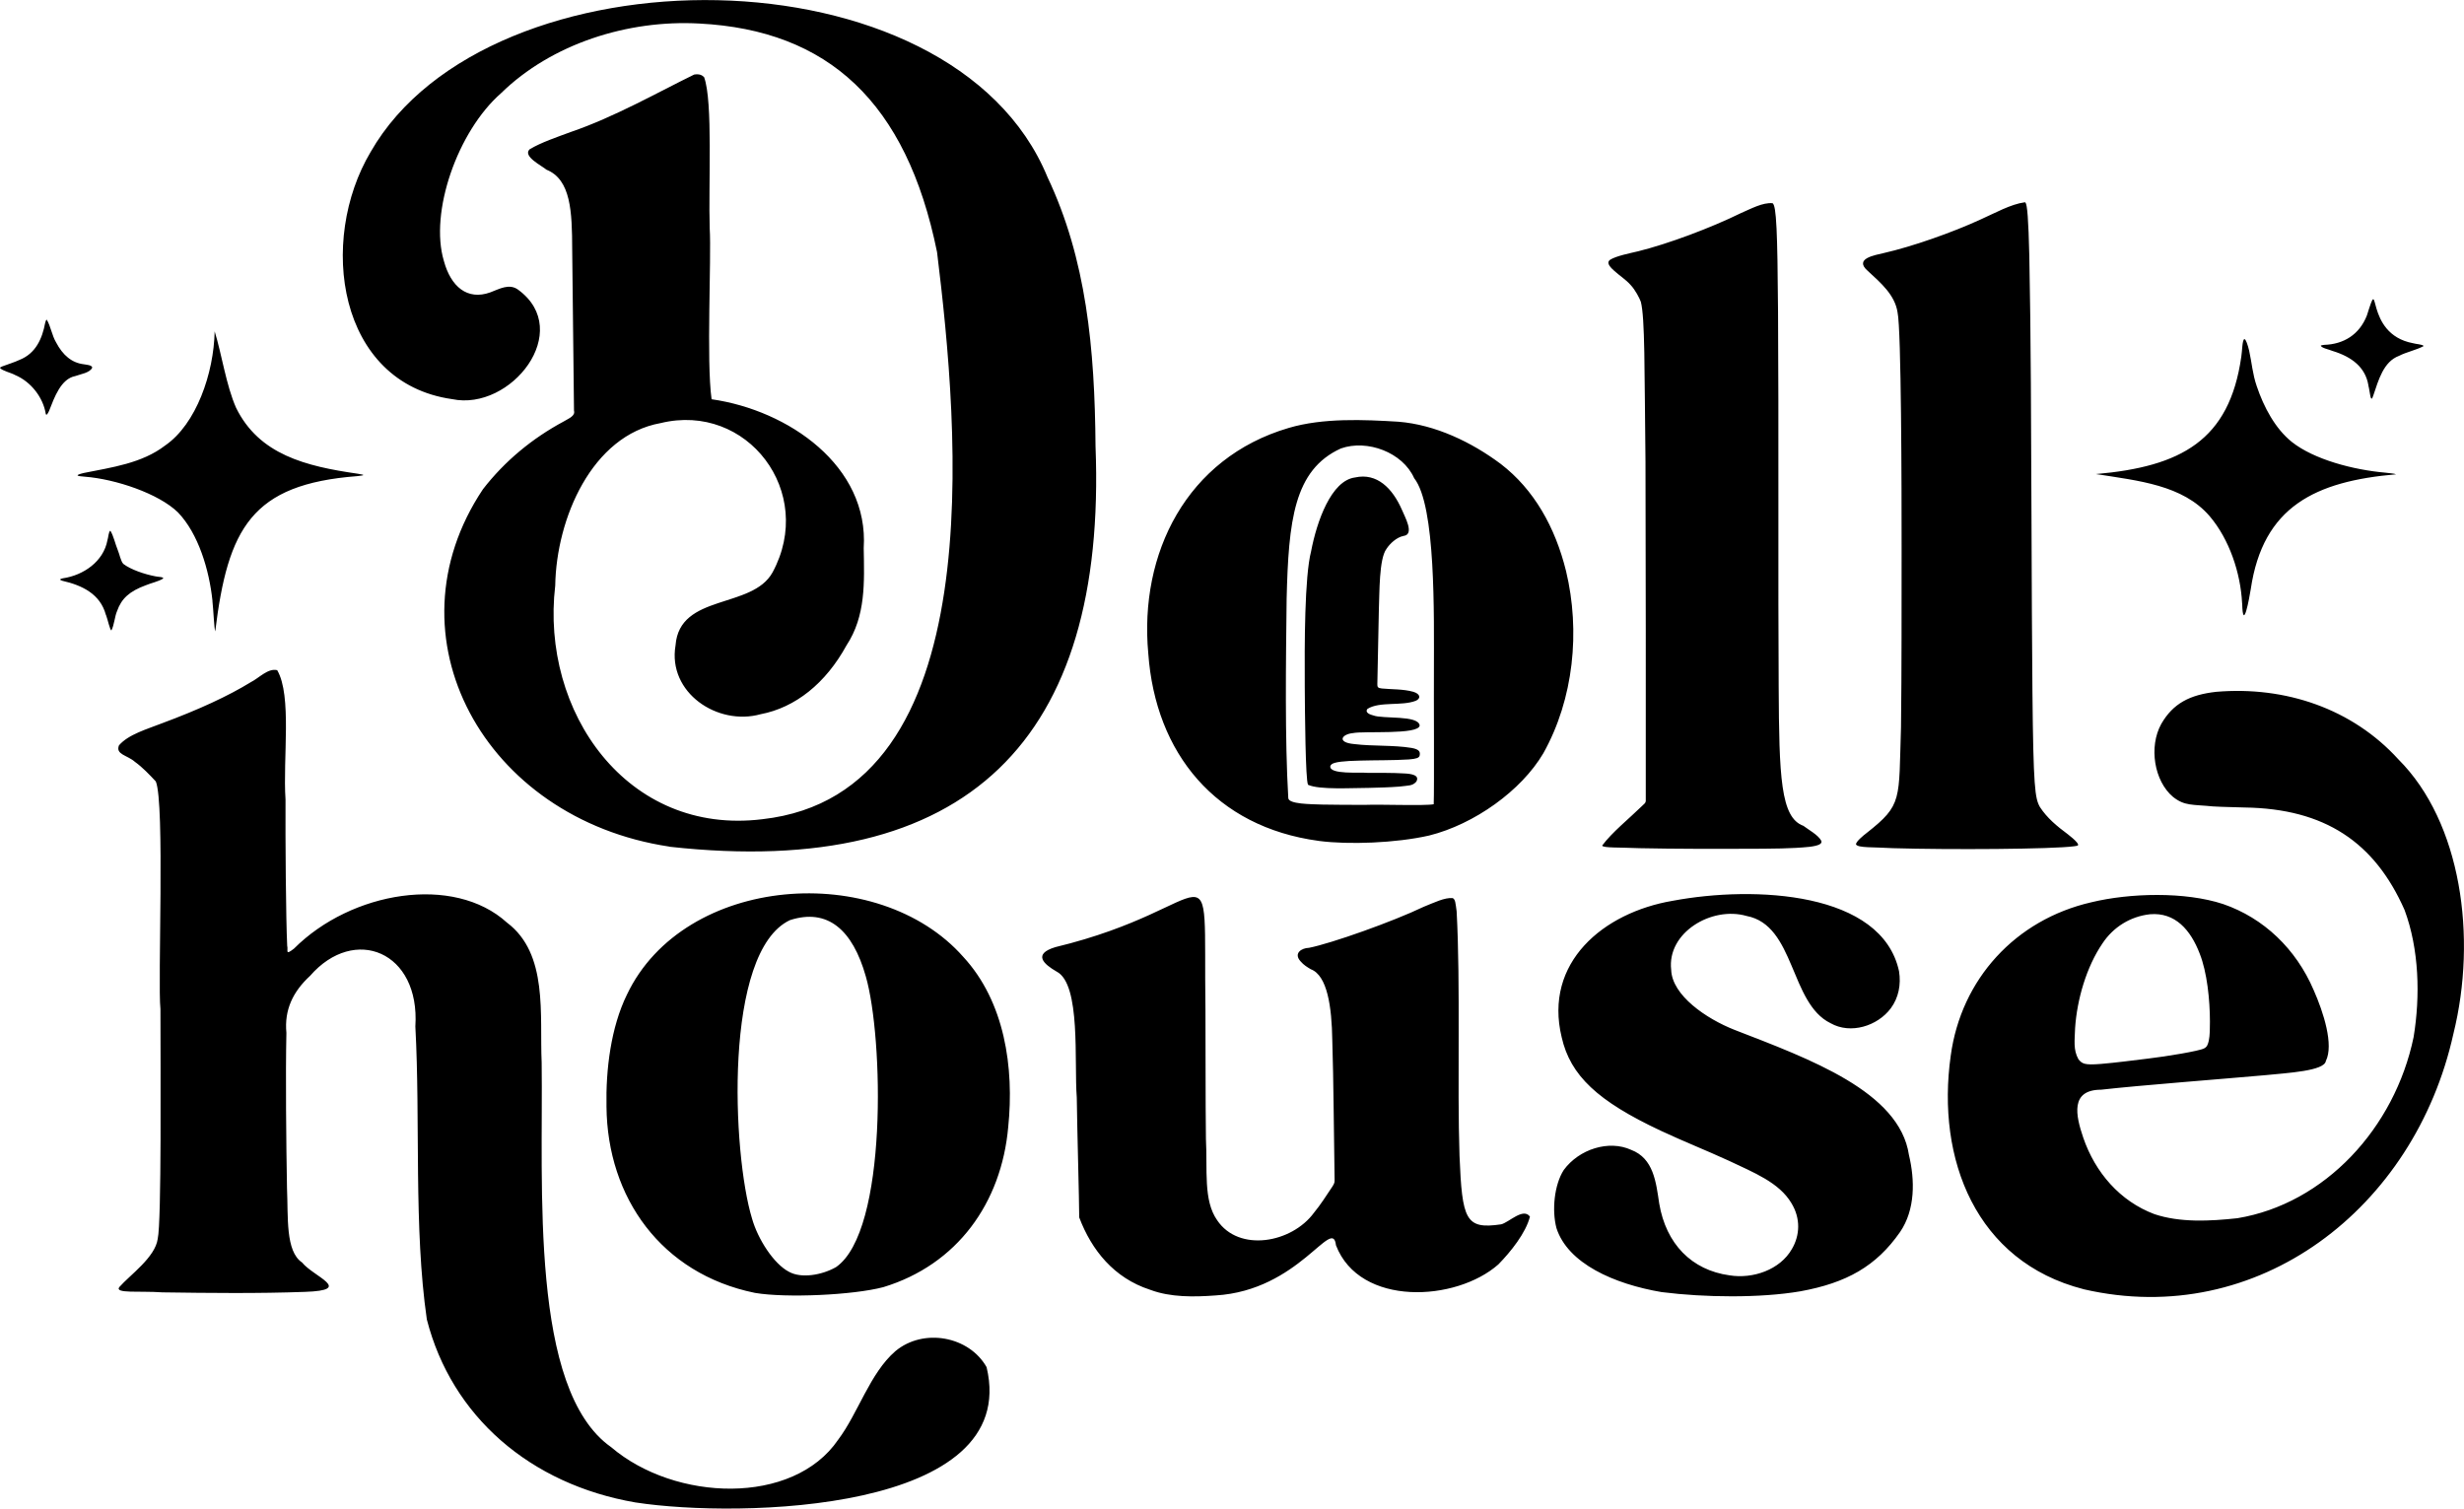 <?xml version="1.0" encoding="UTF-8"?>
<svg id="Layer_2" data-name="Layer 2" xmlns="http://www.w3.org/2000/svg" viewBox="0 0 615.83 377.03">
  <defs>
    <style>
      .cls-1 {
        fill: #000;
        stroke-width: 0px;
      }
    </style>
  </defs>
  <g id="Layer_1-2" data-name="Layer 1">
    <path class="cls-1" d="M158.84,375.5c-26.37-4.54-45.96-21.55-52.16-45.74-3.32-22.93-1.59-49.7-2.87-73.22,1.23-18.73-15.21-25.4-26.3-12.67-4.28,3.95-6.48,8.47-5.93,14.26-.23,10.6-.05,27.8.15,38.81.32,7.21-.42,15.78,3.76,18.58,2.88,3.59,13.1,6.94.69,7.35-11.73.43-23.7.29-35.62.12-5.59-.41-12.03.37-10.73-1.33,2.7-3.06,8.97-7.43,9.59-12.06.98-4.24.68-42.86.68-57.4-.71-6.59,1.13-51.54-1.16-56.9-1.56-1.68-3.33-3.54-5.22-4.9-1.89-1.68-4.89-1.81-3.99-4.11,2.34-2.76,7.15-4.1,10.66-5.49,9.29-3.44,16.75-6.9,22.26-10.29,2.11-1.06,4.33-3.58,6.63-3.02,3.74,6.42,1.39,22.01,2.08,32.34-.05,9.85.09,29.85.42,36.53.3,1.17-.64,2.55,1.71.71,14.3-14.31,39.91-18.6,53.23-6.48,10.36,7.78,8.12,23.04,8.66,34.99.4,30.82-3.07,81.76,17.37,96.1,15.91,13.58,45.45,14.69,56.73-1.86,5.01-6.64,7.93-16.63,14.3-22.13,7.03-5.87,18.42-3.76,22.8,3.99,8.7,36.41-62.11,37.75-87.57,33.84M188.58,323.1c-23.22-4.78-36.8-23.74-37-46.53-.19-9.32,1.11-19.8,5.1-27.97,14.29-30.06,62.78-33.57,84.07-9.46,10.33,11.18,12.77,27.63,11.23,42.57-1.69,18.9-12.72,34.36-31.22,39.98-7.58,2-24.35,2.74-32.02,1.44M208.95,316.68c12.98-8.98,11.84-57.48,7.44-72.66-3.31-11.69-9.56-17.09-18.95-14.06-16.71,7.85-14.42,58.48-9.48,74.6,1.44,5.11,5.44,11.35,9.25,13.3,3.03,1.69,8.16.83,11.61-1.11M287.39,322.32c-8.93-2.9-14.56-9.84-17.66-18.06,0-4.16-.52-22.15-.61-29.96-.69-8.82,1.09-28.32-5.02-31.47-3.25-1.86-6.04-4.39-.33-6.12,41.85-10.1,36.91-28.49,37.51,15.65.06,10.75-.01,21.64.12,32.29.41,7.71-.69,15.36,2.81,20.32,5.42,8.07,18.64,5.71,24.2-1.89,1.63-1.96,3.15-4.38,4.64-6.6.63-.98.5-1.13.5-2.25-.2-11.62-.24-23.9-.57-34.26-.13-8.34-1.23-16.18-5.38-17.74-.88-.53-1.74-1.02-2.54-1.96-1.82-1.98.17-3.34,2.11-3.39,5.63-1.11,21.01-6.58,28.65-10.25,2.64-1.05,5.26-2.37,7.26-2.17.66.33.69,1.18.98,3.32.99,18.33.12,43.22.72,61.1.66,16,1.47,18.43,10.39,17.11,1.91-.43,5.53-4.27,7.21-1.93-1.03,4.09-4.81,8.8-7.89,11.94-10.56,9.34-34.65,10.66-40.59-4.78-.83-7.45-9.18,11.31-30.1,12.54-5.33.4-11.24.49-16.24-1.38M415.32,322.93c-11.96-2.02-23.49-7.17-26.32-16.02-1.17-4.44-.54-10.82,1.83-14.5,3.84-5.24,11.29-7.57,16.83-5.04,5.63,2.13,6.23,8.09,7.03,13.42,1.7,10.06,8.07,16.65,17.59,17.95,5.81.94,12.61-1.38,15.57-6.58,2.01-3.41,2.22-7.63-.11-11.45-3.07-5.18-9.4-7.65-15.7-10.64-5.62-2.58-11.33-4.83-16.98-7.48-15.74-7.38-22.59-13.79-24.75-23.36-4.53-18.67,10.4-31.16,27.75-34.1,20.55-3.85,52.29-2.27,56.57,17.62.53,3.34-.12,6.61-2.05,9.23-3.32,4.47-10.08,6.58-15.07,3.74-10.22-5-8.81-24.48-20.99-26.8-8.78-2.52-19.93,4.21-18.84,13.47.22,6.38,8.75,12.21,15.81,14.99,18.8,7.29,41.25,15.42,43.61,31.27,1.5,6.28,1.61,13.65-2.21,19.25-5.97,8.57-13.38,12.73-24.94,14.83-10.04,1.72-24.02,1.54-34.43.22M520.68,322.18c-26.79-6.88-36.8-32.41-33.13-58.35,2.58-19.1,16.16-33.98,35.14-38.33,9.58-2.33,23.43-2.7,32.96.45,10.11,3.48,18.19,11.19,22.6,21.48,2.49,5.62,5.06,13.7,3.05,17.74-.37,2.49-9.49,2.97-15.13,3.54-10.55.95-31.35,2.53-41.03,3.63-7.78.02-6.37,6.42-4.47,12,3,8.73,9.19,15.87,17.78,19.1,6.41,2.15,13.86,1.77,20.74,1.02,21.84-3.6,39.31-22.52,44.04-45.24,1.7-10.32,1.38-21.99-2.25-31.78-7.48-16.94-19.9-25.35-40.03-25.63-2.68-.1-5.16-.11-7.88-.27-5.12-.52-7.05-.05-9.98-2.39-4.67-3.92-6.11-12.48-2.92-18.23,2.93-5.08,7.07-7.28,13.75-8.02,17.28-1.46,34,4.23,45.5,16.87,15.75,15.73,19.73,44.5,13.76,68.6-9.67,43.68-48.9,73.85-92.34,63.86M537.05,264.54c4.24-.49,12.67-1.87,13.84-2.53.76-.38.94-1.03,1.16-1.94.27-1.3.28-3,.28-4.74,0-5.4-.72-12.39-2.55-16.98-2.26-5.92-6.12-10.39-12.42-9.86-4.91.54-9.2,3.21-11.91,7.32-3.97,5.83-6.34,13.94-6.82,21.14-.09,3.06-.5,5.4.83,7.77.93,1.14,1.47,1.51,5.61,1.18,3.99-.34,7.6-.83,11.74-1.33M167.2,211.57c-46.22-6.99-71.1-52.52-46.49-89.31,5.4-6.97,12.26-12.68,20.2-16.94,1.28-.77,2.92-1.38,2.55-2.68-.12-12.49-.3-28.94-.45-40.3-.03-9.41-.3-17.46-6.43-19.93-1.21-1.02-5.98-3.35-4.22-5.09,2.8-1.7,7.05-3.13,10.31-4.34,10.9-3.72,21.98-10.03,30.83-14.35,1.3-.19,1.91.11,2.47.64,2.25,6,1.06,26.99,1.41,37.81.45,7.55-.87,33.21.47,42.7,19.26,2.76,39.36,16.71,38.02,37.22.15,8.49.55,16.93-4.3,24.29-5.2,9.49-12.77,15.55-21.47,17.21-10.76,2.99-23.28-5.39-21.26-17.21.99-13.01,19.14-9,24.24-18.23,10.86-20.04-6.32-42.59-27.97-37.32-17.18,3.09-26.06,23.84-26.34,40.61-3.72,31.51,17.96,62.56,51.76,58.39,57.67-6.44,49.05-97.93,43.67-141.74-7.64-37.56-27.25-55.45-59.39-57.12-17.92-.99-36.98,5.08-49.6,17.43-10.84,9.5-17.92,29.76-14.26,41.93,1.73,6.36,5.83,9.91,11.59,7.83,2.3-.86,4.76-2.32,7-.64,13.97,10.26-1.81,30.4-16.55,27.32-28.65-4.08-33.54-39.61-20.35-61.78,29.55-51.57,145.36-51.65,169.16,6.29,9.72,20.51,11.82,42.82,12.01,67.25,2.85,73.19-31.79,108.37-106.45,100.11M400.43,211.33c2.36-3.22,6.86-6.86,9.82-9.76.78-.8,1-.78,1.08-1.37.02-19.96.01-65.05-.07-84.77-.28-23.57-.12-35.91-1.16-40-.34-.94-1.4-2.98-2.54-4.19-1.22-1.39-2.83-2.37-4.2-3.64-1.35-1.22-1.77-2.04-.97-2.66,1.57-1,5.03-1.65,7.08-2.15,7.48-1.86,17.97-5.77,25.66-9.54,2.44-1.05,5.46-2.71,7.91-2.46.46.38.76,1.83.98,6.37.19,4.01.3,10.43.37,20.64.19,25.81-.01,70.9.16,93.82.11,22.47.47,32.72,6.17,34.77,1.23.95,3.72,2.28,4.49,3.76.24.72-.57,1.18-2.86,1.48-4.63.49-9.61.45-14.39.5-8.93.03-19.22.04-28.14-.15-5.39-.23-8.97-.04-9.38-.62M463.88,210.94c.05-.64,1.81-2.13,2.68-2.78,9.01-7.1,7.96-8.11,8.56-26.41.18-15,.13-29.41.15-44.69.01-15.12-.07-54.69-1.01-58.98-.64-4.34-4.2-7.4-7.43-10.36-3.56-3.09,1.69-3.93,4.04-4.49,6.89-1.56,17.05-5.09,24.32-8.46,3.33-1.48,7.35-3.74,10.84-4.21.1,0,.15.03.19.06.46.54.75,4.12.97,13.34.41,19.94.44,43.04.54,64.69.07,19.81.12,30.85.24,44.28.23,23.89.64,26.6,1.87,28.76,1.76,2.72,4.24,4.79,7,6.83.76.61,1.65,1.31,2.22,2,.72.9.18.83-.64.98-5.47.74-31.18.9-45.28.48-5.05-.31-8.71-.03-9.27-.94M329.54,210.15c-25.64-3.47-40.76-21.81-42.55-46.85-2.31-24.99,9.58-48.85,35.1-56.35,8.59-2.54,18.81-2.08,27.43-1.55,9.23.74,18.29,5.11,25.58,10.56,8.31,6.39,13.59,15.79,16.3,26.76,3.6,14.99,1.94,31.96-5.68,45.55-5.5,9.34-17.26,17.74-28.54,20.55-8.37,1.9-20.12,2.31-27.46,1.36M358.38,167.86c0-14.33.51-41.49-4.94-48.36-2.87-6.45-11.73-9.75-18.31-7.42-11.78,5.35-13.08,18.13-13.56,37.54-.18,15.76-.46,35.05.41,49.79-.02,1.61,5.75,1.56,8.5,1.67,3.6.08,7.36.07,10.96.07,3.3-.15,14.69.28,16.89-.15.15-3.79,0-28.4.05-33.02M26.45,153.63c-1.39-5.14-5.85-7.34-10.87-8.48-.86-.27-.59-.45.13-.62,5.18-.75,10.17-4.23,11.14-9.51.24-.66.26-2.13.73-2.39.81,1.29,1.24,3.38,1.85,4.83.46,1.08.72,2.71,1.38,3.46,1.84,1.42,5.32,2.61,8.05,3.12.47.14,2.15.12,1.91.55-1.13.74-2.99,1.11-4.36,1.69-4.04,1.49-6.06,3.3-7.16,6.47-.56,1.23-.71,3.51-1.41,4.8-.34,0-.95-2.83-1.31-3.75M53.1,150.13c-.8-7.64-3.5-16.75-8.62-22.07-4.83-4.72-15.62-8.33-23.25-8.92-2.23-.15-2.52-.38-.35-.92,7.02-1.41,14.58-2.42,20.37-6.86,7.82-5.36,12.19-18.08,12.4-28.55,1.76,5.65,2.87,13.51,5.36,19.12,5.77,11.71,17.39,14.6,30.44,16.47,2.16.35,1.46.39-.19.6-26.44,2.03-32.3,13.05-35.47,38.8-.27-.78-.46-5.54-.69-7.5M560.37,150.72c-.39-7.57-3.19-15.94-8.12-21.73-6.71-7.79-17.78-8.84-28.41-10.51,21.21-1.86,33.36-8.34,36.33-29.34.22-1.16.22-4.32.78-4.38.34-.04.84,1.44,1.18,2.87.68,3.07.84,5.79,1.88,8.83,1.79,5.32,4.64,10.66,8.79,13.99,5.57,4.42,15.45,6.99,23.37,7.68.71.1,2.35.21,2.68.41-20.16,1.75-33.27,8.02-36.32,28.73-.34,2.12-1.93,10.95-2.14,3.64M11.44,103.44c-.65-4.08-3.67-8.04-7.7-9.73-.98-.56-3.13-1.01-3.74-1.75,0-.12.21-.24.54-.38,1.46-.55,3.11-1.05,4.37-1.65,4.02-1.6,5.65-5.3,6.38-9.24.13-.49.25-.82.4-.78.97,1.58,1.31,3.98,2.32,5.65,1.7,3.25,3.96,5.13,6.94,5.48.67.14,1.95.16,2.11.81-.53,1.34-2.98,1.66-4.25,2.14-3.6.7-5.21,5.31-6.55,8.72-.35.74-.63,1.14-.79.82M591.93,96.27c-.74-4.41-4.03-7.07-8.99-8.57-.9-.39-2.55-.66-2.91-1.28.04-.11.38-.18.85-.23,4.87-.15,8.79-2.55,10.67-7.32,3.63-11.46-1.04,4.59,11.56,6.91.67.23,2.4.26,2.64.71-1.82.99-4.35,1.5-6.15,2.44-3.9,1.44-5.14,6.08-6.43,9.88-.72,2.42-.85-1.14-1.22-2.36M326.91,196.1c-.63-1.1-.77-17.94-.81-24.55-.06-10.49-.06-27.42,1.58-33.75,1.42-7.46,5.02-17.71,10.99-18.47,5.47-1.22,9.35,2.69,11.71,8.07.66,1.66,3.31,6.21.37,6.55-1.7.34-3.4,1.93-4.23,3.23-1.88,2.49-1.72,11.02-1.9,15.14-.11,4.94-.29,13.68-.38,18.66-.02.72.12.99,1.12,1.09,2.55.25,5.34.12,7.84.82,1.87.54,1.94,1.73.62,2.26-3.51,1.36-8.97.1-12.04,2.01-.55.66-.04,1.26,1.42,1.63,2.37.95,11.29-.13,11.62,2.52-.2,2.4-14.01,1.33-16.68,1.91-2.85.27-4.1,2.35.32,2.74,4.69.58,9.67.21,14.32.96,2.06.37,2.22,1.03,2.02,1.97-.17.51-.79.76-2.69.91-3.85.25-8.45.18-12.19.29-.91.02-1.82.05-2.74.1-1.37.08-2.84.23-3.61.47-.52.17-.96.36-1.09.87-.18,2.09,7.45,1.43,9.28,1.62,3.24.03,6.14-.04,9.2.15,1.72.08,3.95.39,3.02,2.05-.98,1.12-1.92.93-4.26,1.24-2.58.2-5.03.25-7.63.32-4.1,0-12.33.53-15.16-.77l-.03-.03Z"/>
  </g>
</svg>